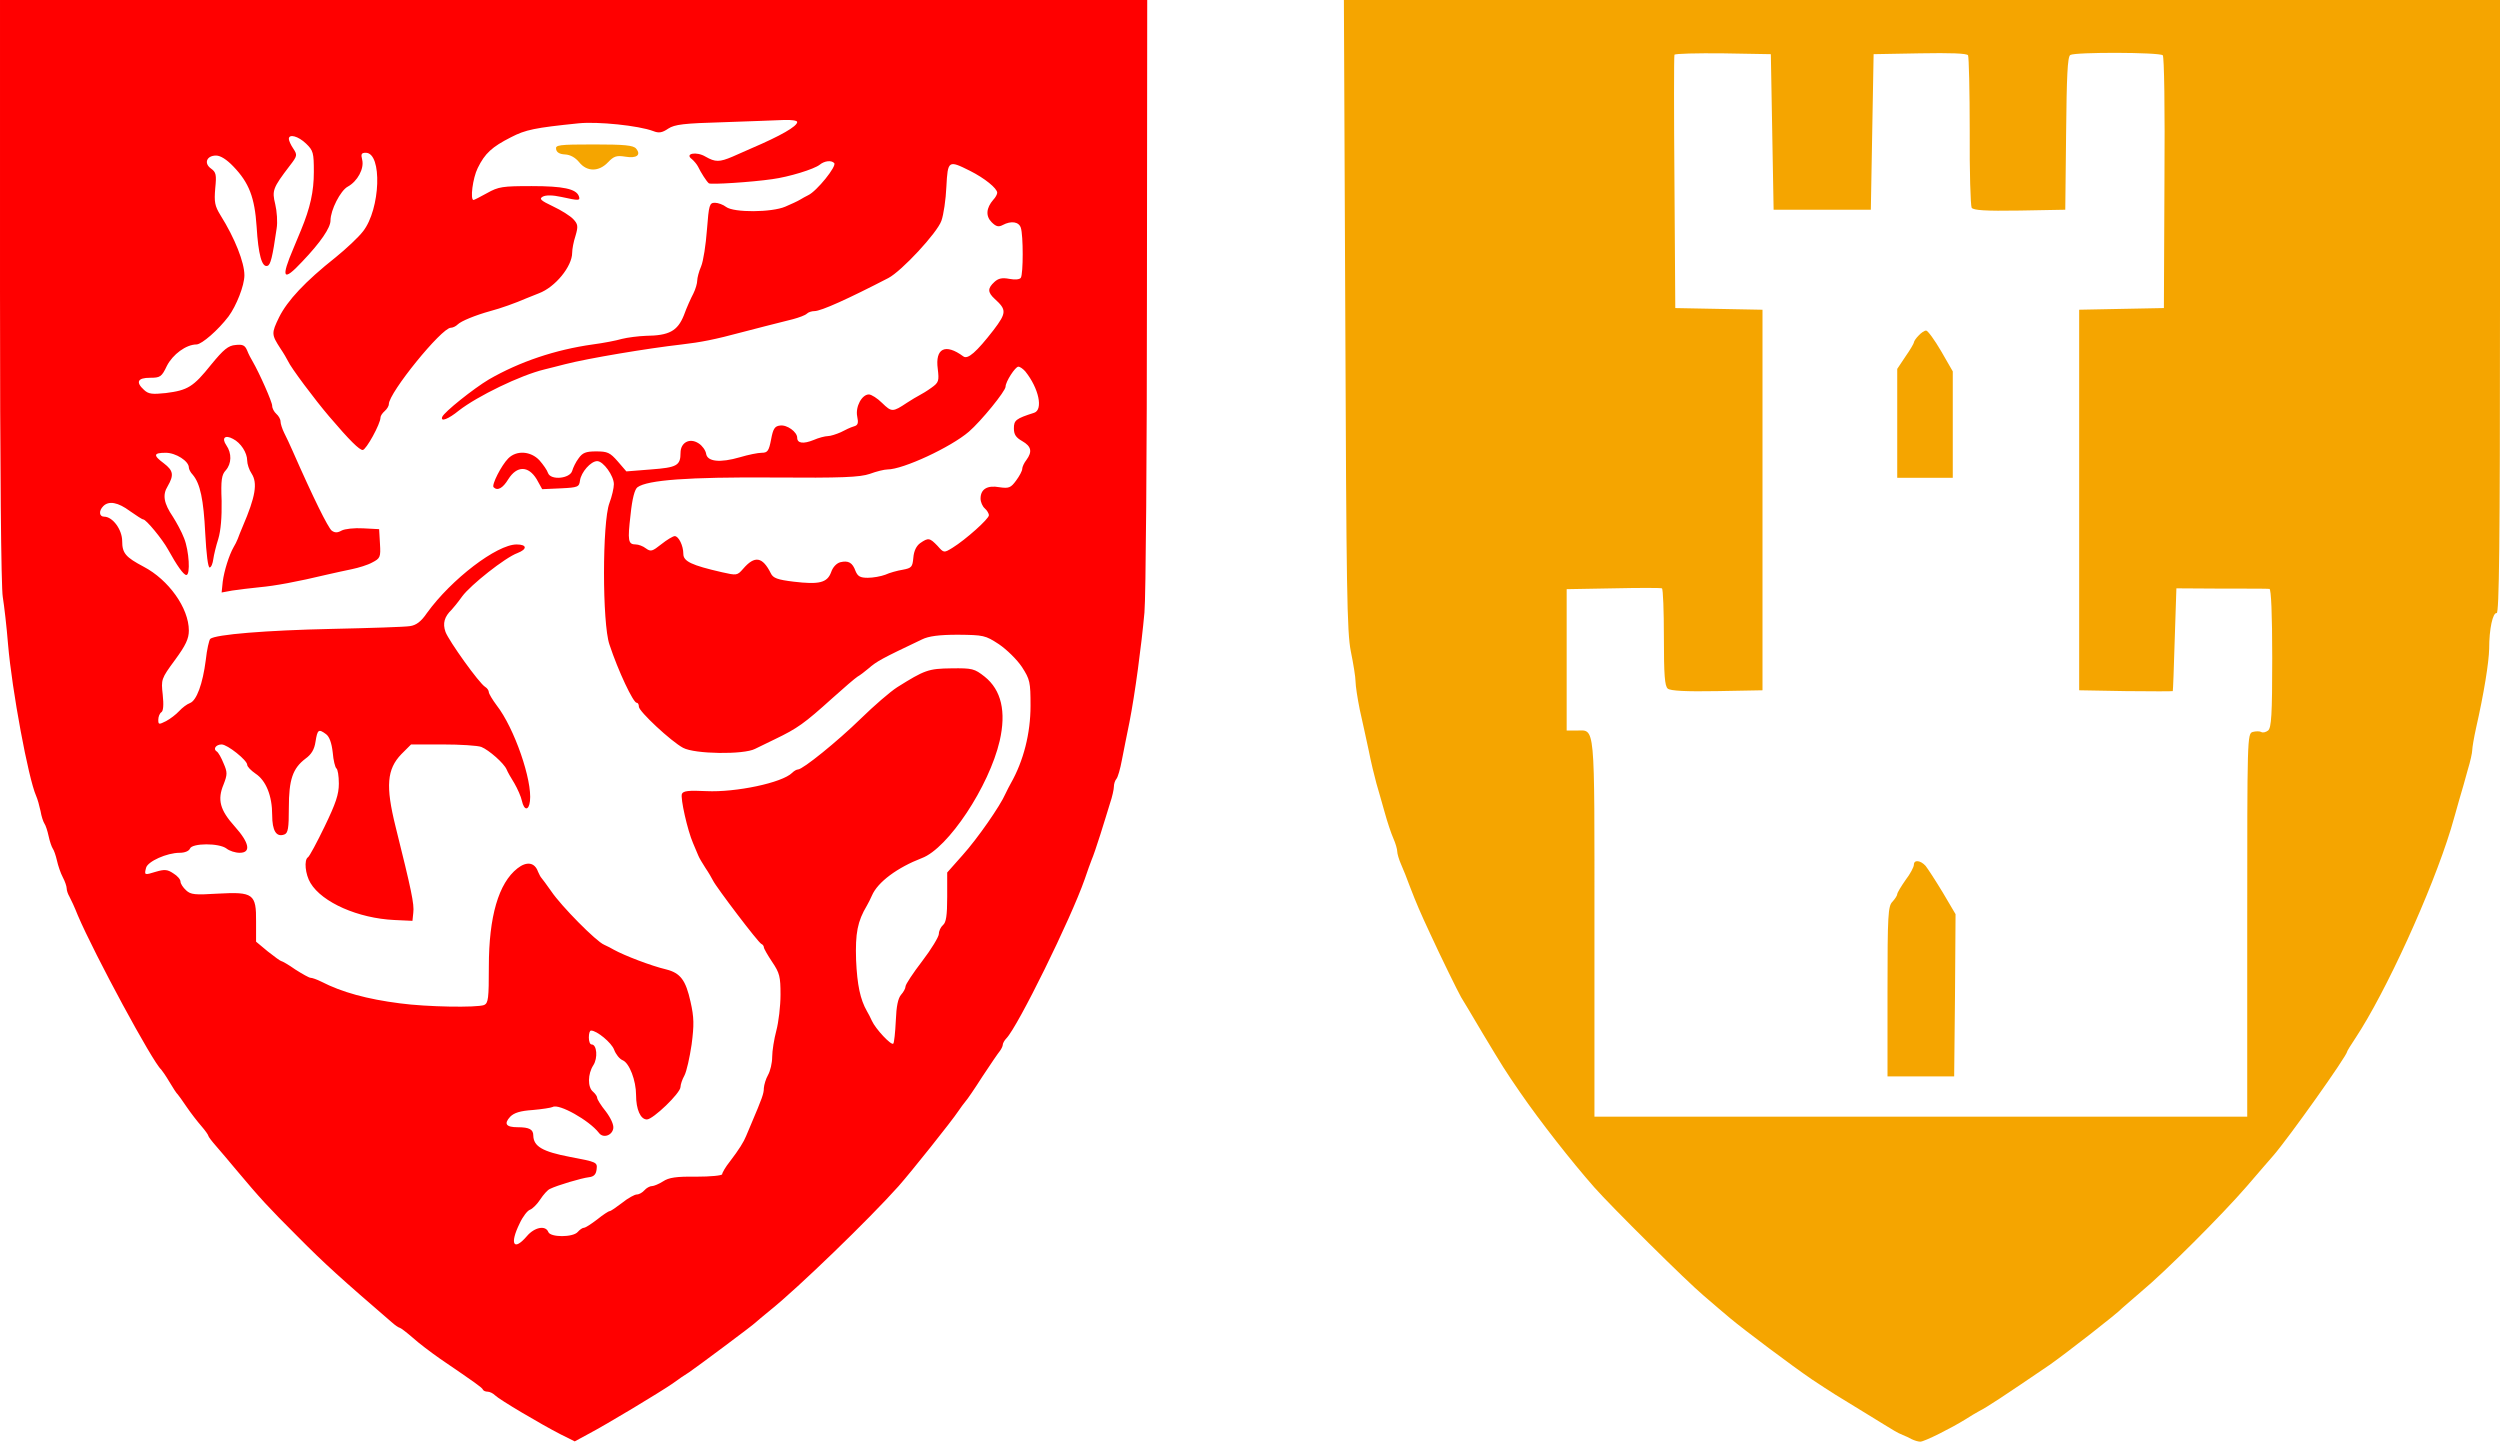 <?xml version="1.0" standalone="no"?>
<!DOCTYPE svg PUBLIC "-//W3C//DTD SVG 20010904//EN"
 "http://www.w3.org/TR/2001/REC-SVG-20010904/DTD/svg10.dtd">
<svg version="1.0" xmlns="http://www.w3.org/2000/svg"
 width="900pt" height="519pt" viewBox="0 0 900 519"
 preserveAspectRatio="xMidYMid meet">
<g transform="translate(0,519) scale(0.1,-0.1)"
fill="#000000" stroke="none">
<path fill="#ff0000" d="M0 4143 c0 -630 4 -1069 10 -1102 5 -31 14 -108 19 -171 14 -165 73
-482 101 -545 5 -11 12 -36 16 -55 3 -19 10 -39 14 -45 4 -5 11 -26 15 -45 4
-19 11 -39 15 -45 4 -5 11 -25 15 -43 4 -18 13 -45 21 -60 8 -15 14 -33 14
-40 0 -7 4 -20 10 -30 5 -9 19 -39 30 -67 61 -143 271 -531 300 -555 3 -3 17
-23 30 -45 13 -22 26 -42 30 -45 3 -3 17 -23 32 -45 15 -22 39 -53 53 -69 14
-16 25 -32 25 -35 0 -3 13 -20 28 -37 15 -17 47 -55 72 -85 88 -105 116 -135
220 -239 100 -101 158 -153 339 -309 13 -12 27 -21 30 -21 3 0 24 -16 46 -35
22 -20 67 -54 100 -77 129 -88 150 -103 153 -110 2 -5 10 -8 17 -8 8 0 20 -6
27 -13 16 -16 165 -104 235 -140 l52 -26 48 26 c65 34 259 151 304 182 20 15
47 33 60 41 28 19 232 171 239 179 3 3 28 24 55 46 96 77 353 325 460 445 45
51 192 235 215 270 8 12 20 28 25 34 6 6 34 47 62 91 29 44 57 85 63 92 5 7
10 17 10 22 0 5 6 16 13 23 41 42 232 430 282 573 9 28 21 59 25 70 5 11 19
52 31 90 12 39 28 89 35 113 8 23 14 51 14 60 0 10 4 22 9 28 5 5 14 36 20 69
7 33 18 94 27 135 20 102 43 274 54 395 5 55 9 574 9 1153 l1 1052 -2065 0
-2065 0 0 -1047z m2870 608 c0 -16 -60 -50 -165 -95 -16 -7 -47 -21 -68 -30
-47 -20 -62 -20 -97 0 -33 20 -77 11 -49 -9 8 -7 18 -19 22 -27 10 -21 31 -54
39 -60 7 -5 152 4 228 15 60 8 151 36 171 52 17 14 42 17 52 6 11 -10 -63
-102 -94 -116 -8 -4 -21 -11 -29 -16 -8 -5 -32 -16 -53 -25 -49 -21 -185 -22
-213 -1 -10 8 -29 15 -40 15 -20 0 -22 -7 -29 -97 -4 -54 -13 -113 -21 -132
-8 -18 -14 -42 -14 -51 0 -10 -6 -31 -14 -47 -8 -15 -24 -50 -34 -78 -23 -57
-53 -73 -137 -74 -27 -1 -66 -6 -86 -11 -20 -6 -67 -15 -105 -20 -135 -19
-263 -62 -374 -126 -54 -32 -162 -118 -168 -135 -7 -19 22 -8 60 23 67 52 221
127 308 148 19 5 53 13 75 19 82 21 296 57 420 71 68 8 116 17 220 45 49 13
101 26 180 46 22 6 44 14 50 20 5 5 17 9 27 9 24 0 123 45 266 119 48 25 176
163 191 206 8 22 16 77 18 123 5 95 7 96 85 57 52 -26 98 -63 98 -79 0 -5 -6
-17 -14 -25 -26 -30 -28 -59 -6 -81 16 -16 25 -18 40 -10 30 16 58 12 65 -10
9 -27 9 -166 0 -180 -4 -6 -20 -8 -41 -4 -26 5 -40 2 -54 -11 -25 -23 -25 -37
1 -61 43 -39 43 -50 -4 -112 -62 -80 -93 -107 -109 -95 -65 48 -102 29 -92
-45 5 -43 4 -49 -23 -68 -15 -11 -35 -23 -43 -27 -8 -4 -28 -16 -45 -27 -51
-34 -55 -34 -89 -1 -17 17 -39 31 -48 31 -25 0 -49 -44 -42 -79 5 -24 3 -32
-12 -36 -11 -3 -32 -13 -47 -21 -16 -7 -37 -14 -47 -14 -9 0 -33 -6 -51 -14
-37 -15 -59 -12 -59 8 0 21 -37 48 -62 44 -19 -2 -25 -12 -32 -50 -8 -42 -13
-48 -34 -48 -13 0 -48 -7 -78 -16 -72 -21 -118 -16 -122 13 -2 12 -14 29 -27
37 -32 21 -65 3 -65 -34 0 -46 -13 -53 -107 -60 l-88 -7 -31 36 c-28 32 -37
36 -78 36 -37 0 -49 -5 -63 -25 -10 -13 -20 -34 -23 -45 -8 -28 -77 -35 -87
-8 -3 10 -17 30 -31 46 -31 33 -82 37 -112 7 -25 -25 -61 -96 -53 -104 14 -14
33 -4 53 29 31 49 72 49 102 0 l20 -36 67 3 c62 3 66 5 69 28 4 30 39 70 62
70 22 0 60 -53 60 -83 0 -14 -7 -44 -16 -68 -26 -69 -26 -433 0 -509 32 -97
86 -210 98 -210 5 0 8 -6 8 -14 0 -17 116 -125 159 -148 42 -23 219 -25 259
-4 15 7 47 23 72 35 81 39 105 56 207 148 41 37 82 72 90 77 9 5 26 18 39 29
31 27 48 36 193 105 24 12 62 17 130 17 92 -1 98 -2 147 -34 28 -19 65 -55 83
-82 29 -45 31 -54 31 -140 0 -99 -25 -198 -71 -279 -5 -8 -13 -25 -19 -37 -19
-44 -101 -162 -155 -222 l-55 -62 0 -88 c0 -67 -4 -92 -15 -101 -8 -7 -15 -21
-15 -32 0 -10 -27 -55 -60 -98 -33 -43 -60 -84 -60 -91 0 -7 -7 -20 -16 -30
-11 -13 -17 -41 -19 -94 -2 -42 -6 -79 -9 -82 -7 -8 -64 53 -77 82 -5 11 -13
27 -18 35 -24 42 -35 94 -39 184 -3 97 5 139 39 196 5 8 13 25 18 36 21 49 92
101 180 135 94 35 242 258 280 422 24 105 6 183 -54 231 -37 29 -44 31 -120
30 -83 -1 -96 -6 -195 -68 -25 -16 -84 -67 -131 -113 -84 -82 -209 -183 -226
-183 -5 0 -14 -5 -21 -12 -36 -36 -203 -71 -309 -66 -64 3 -83 1 -88 -10 -6
-15 20 -131 40 -177 7 -16 16 -37 19 -45 3 -8 15 -28 26 -45 11 -16 23 -37 27
-45 11 -23 164 -225 174 -228 5 -2 9 -8 9 -12 0 -5 14 -29 30 -53 27 -40 30
-53 30 -118 0 -41 -7 -99 -15 -129 -8 -30 -15 -73 -15 -95 0 -22 -7 -51 -15
-65 -8 -14 -14 -35 -15 -47 0 -20 -6 -36 -45 -128 -7 -16 -16 -37 -19 -45 -8
-20 -25 -48 -58 -91 -16 -20 -28 -41 -28 -46 0 -5 -42 -9 -93 -9 -72 1 -99 -3
-120 -17 -14 -9 -33 -17 -40 -17 -8 0 -20 -7 -27 -15 -7 -8 -19 -15 -27 -15
-8 0 -32 -13 -53 -30 -21 -16 -41 -30 -45 -30 -4 0 -24 -13 -45 -30 -21 -16
-42 -30 -48 -30 -5 0 -15 -7 -22 -15 -17 -20 -99 -20 -106 0 -10 25 -50 17
-77 -15 -48 -56 -63 -29 -26 46 11 24 28 46 37 49 9 3 26 20 37 37 11 17 27
35 35 38 26 13 114 39 140 42 18 2 26 10 28 29 3 25 0 26 -95 44 -100 19 -132
38 -133 77 0 22 -14 30 -56 30 -42 0 -51 12 -27 38 14 14 36 21 81 24 34 3 66
8 72 11 22 13 131 -48 166 -93 15 -21 48 -10 52 16 2 13 -9 37 -27 61 -17 21
-31 43 -31 49 0 5 -7 15 -15 22 -20 16 -19 64 1 95 17 26 13 75 -6 75 -6 0
-10 11 -10 25 0 14 3 25 8 25 21 0 74 -44 83 -69 6 -16 19 -33 31 -38 24 -10
48 -73 48 -125 0 -52 16 -88 39 -88 22 0 121 95 121 117 0 8 6 27 14 41 8 15
19 65 26 112 9 70 9 97 -4 154 -17 77 -36 103 -87 116 -55 13 -151 50 -189 71
-8 5 -24 13 -35 18 -29 12 -155 140 -190 192 -17 24 -33 46 -36 49 -3 3 -8 13
-12 22 -12 34 -41 38 -74 12 -68 -53 -103 -174 -103 -353 0 -116 -2 -132 -17
-139 -27 -10 -207 -7 -303 6 -118 15 -209 40 -283 78 -16 8 -33 14 -39 14 -5
0 -30 14 -55 30 -24 17 -47 30 -50 30 -3 0 -25 16 -49 35 l-42 35 0 72 c1 100
-10 108 -137 101 -83 -5 -98 -4 -115 12 -11 10 -20 24 -20 31 0 8 -11 21 -26
30 -21 14 -31 15 -62 6 -42 -13 -43 -13 -36 14 6 23 75 54 121 54 18 0 33 6
37 15 7 20 105 21 132 0 10 -8 31 -15 47 -15 42 0 35 36 -18 95 -53 59 -63 96
-40 151 14 36 14 44 0 76 -8 20 -19 40 -25 43 -14 9 -2 25 18 25 21 0 92 -57
92 -73 0 -7 14 -21 30 -32 38 -25 60 -80 60 -149 0 -57 15 -81 44 -70 13 5 16
22 16 96 0 102 14 142 60 177 21 15 32 33 36 61 7 44 11 47 38 27 12 -9 20
-31 24 -66 2 -28 9 -54 13 -57 5 -3 9 -27 9 -55 0 -39 -11 -71 -51 -154 -28
-58 -55 -108 -60 -111 -15 -9 -10 -62 9 -93 42 -70 172 -127 302 -133 l65 -3
3 29 c4 31 -7 82 -64 311 -36 145 -31 206 21 260 l35 35 114 0 c63 0 126 -4
139 -9 27 -11 81 -58 91 -81 3 -8 16 -31 28 -50 11 -19 24 -48 27 -63 8 -36
25 -36 29 -1 9 74 -56 263 -120 345 -15 20 -28 42 -28 47 0 6 -6 15 -13 19
-22 13 -131 166 -143 198 -11 31 -4 55 22 80 5 5 23 27 38 48 30 41 155 140
199 156 36 14 35 31 -3 31 -71 0 -235 -125 -323 -247 -21 -31 -39 -44 -61 -47
-17 -3 -143 -7 -281 -10 -236 -5 -420 -20 -438 -36 -4 -4 -12 -38 -16 -76 -11
-86 -33 -146 -57 -155 -11 -4 -28 -17 -39 -29 -11 -12 -32 -28 -47 -36 -26
-13 -28 -13 -28 5 0 11 5 23 11 27 7 4 9 26 5 63 -6 55 -6 57 44 125 39 53 50
77 50 106 0 81 -73 183 -163 230 -64 34 -77 48 -77 92 0 41 -34 88 -65 88 -18
0 -20 21 -3 38 20 20 53 14 96 -18 23 -16 44 -30 48 -30 10 0 68 -70 89 -108
32 -58 56 -92 66 -92 15 0 10 87 -8 132 -9 24 -28 58 -40 77 -33 49 -39 79
-19 111 23 40 20 56 -14 82 -39 29 -38 38 7 38 36 0 83 -30 83 -53 0 -6 6 -18
14 -26 27 -32 39 -89 45 -211 4 -75 10 -124 16 -123 6 1 11 15 13 30 2 15 10
48 18 73 9 30 13 78 12 137 -3 75 0 94 15 110 21 24 22 61 2 90 -18 26 -5 39
24 23 28 -14 51 -50 51 -78 0 -12 7 -34 16 -47 22 -34 14 -83 -32 -190 -7 -16
-15 -37 -18 -45 -3 -8 -10 -22 -15 -30 -16 -28 -34 -85 -39 -124 l-4 -39 38 7
c22 3 66 9 99 12 55 5 132 19 245 46 25 6 64 14 87 19 24 5 57 15 73 24 29 15
31 19 28 68 l-3 52 -57 3 c-32 2 -67 -2 -78 -8 -16 -9 -25 -8 -36 0 -14 13
-64 113 -141 288 -9 20 -22 49 -30 64 -7 14 -13 33 -13 41 0 8 -7 20 -15 27
-8 7 -15 20 -15 29 0 14 -45 116 -71 161 -5 8 -14 25 -19 38 -8 19 -16 23 -42
20 -26 -2 -43 -16 -88 -71 -64 -80 -84 -92 -163 -102 -48 -5 -62 -4 -78 11
-31 28 -24 44 21 44 37 0 42 3 61 43 21 41 69 77 107 77 19 1 77 51 115 101
28 38 57 111 57 148 0 46 -34 133 -86 216 -21 34 -23 48 -19 97 5 49 3 58 -15
71 -27 19 -16 47 18 47 16 0 38 -14 62 -39 57 -59 77 -112 84 -217 6 -100 19
-148 39 -141 11 3 18 30 33 134 4 23 1 63 -5 88 -12 49 -9 58 52 138 28 36 28
39 13 62 -9 13 -16 29 -16 35 0 19 34 10 62 -17 26 -25 28 -33 28 -102 0 -71
-13 -129 -46 -209 -7 -18 -20 -47 -27 -65 -47 -110 -38 -123 31 -49 66 69 102
122 102 148 0 38 36 108 62 122 35 19 60 65 52 97 -5 20 -3 25 13 25 60 0 53
-203 -10 -283 -16 -21 -61 -63 -98 -93 -111 -88 -174 -156 -204 -216 -28 -58
-28 -62 5 -113 11 -16 23 -37 27 -45 10 -23 96 -138 148 -199 75 -88 109 -121
121 -121 12 0 64 94 64 117 0 6 7 16 15 23 8 7 15 18 15 25 0 41 190 275 223
275 7 0 18 5 25 12 12 12 63 33 117 48 38 10 91 29 130 46 17 7 37 15 45 18
59 22 120 97 120 146 0 13 5 40 12 61 10 34 9 42 -8 60 -10 11 -43 32 -73 46
-44 21 -51 27 -37 35 11 6 35 6 67 -1 64 -14 69 -14 63 3 -10 26 -56 36 -170
36 -104 0 -119 -2 -160 -25 -25 -14 -47 -25 -49 -25 -13 0 -3 79 15 115 26 53
51 76 120 111 52 27 86 34 243 50 69 7 216 -8 269 -28 20 -8 32 -6 54 9 23 15
56 19 199 23 93 3 191 7 218 8 26 1 47 -2 47 -7z m821 -898 c49 -61 65 -138
32 -149 -66 -21 -73 -27 -73 -56 0 -22 7 -33 30 -46 33 -19 37 -38 15 -68 -8
-10 -15 -25 -15 -32 0 -7 -10 -26 -22 -42 -19 -26 -26 -29 -60 -24 -44 8 -68
-7 -68 -41 0 -12 7 -28 15 -35 8 -7 15 -18 15 -25 0 -13 -84 -88 -131 -117
-31 -19 -31 -19 -54 7 -28 29 -33 30 -62 10 -14 -10 -23 -28 -25 -53 -3 -33
-6 -37 -38 -43 -19 -3 -48 -11 -63 -18 -16 -6 -44 -11 -63 -11 -27 0 -36 5
-44 24 -11 31 -26 39 -55 32 -14 -4 -27 -18 -33 -36 -14 -38 -43 -45 -135 -34
-58 7 -74 13 -82 30 -30 60 -58 65 -100 16 -21 -24 -23 -24 -76 -12 -109 25
-139 39 -139 66 0 30 -17 64 -31 64 -6 0 -28 -13 -48 -29 -33 -26 -38 -28 -56
-15 -10 8 -27 14 -36 14 -28 0 -30 13 -19 107 6 59 15 92 25 99 36 26 182 37
486 35 252 -2 314 1 350 13 24 9 53 16 64 16 56 0 228 80 293 136 44 38 132
146 132 162 0 18 35 72 46 72 6 0 17 -8 25 -17z"/>
<path fill="#f5a500" d="M2002 4653 c2 -12 13 -18 32 -19 19 -1 37 -11 51 -28 28 -35 71 -35
104 0 21 22 31 25 62 20 41 -7 58 6 39 29 -10 12 -42 15 -152 15 -127 0 -139
-2 -136 -17z"/>
<path fill="#f5a500" d="M4843 4058 c4 -991 6 -1143 20 -1213 9 -44 17 -93 17 -109 0 -15 7
-60 15 -100 9 -39 23 -105 32 -146 8 -41 21 -95 28 -120 7 -25 21 -72 30 -105
9 -33 23 -75 31 -93 8 -18 14 -39 14 -47 0 -8 6 -29 14 -47 8 -18 22 -53 31
-78 25 -65 39 -97 73 -170 39 -85 101 -211 112 -230 5 -8 40 -66 77 -129 74
-123 80 -133 135 -213 73 -106 186 -250 268 -343 60 -68 332 -338 394 -390 32
-28 75 -64 95 -81 49 -41 222 -171 294 -220 74 -49 87 -57 194 -122 48 -30 95
-58 103 -63 8 -5 22 -12 30 -15 8 -3 23 -10 32 -15 10 -5 24 -9 31 -9 15 0
112 49 162 80 17 11 39 24 50 30 28 14 87 53 253 166 60 42 250 190 262 205 3
3 33 29 67 58 86 71 293 278 382 381 40 47 83 96 95 110 54 62 266 360 266
375 0 2 13 23 29 47 110 166 275 528 344 753 8 28 22 75 30 105 9 30 23 79 31
109 9 29 16 61 16 70 0 9 6 45 14 81 28 123 46 235 47 285 0 71 13 130 27 128
9 -2 12 254 12 1102 l0 1105 -2081 0 -2081 0 5 -1132z m1537 657 l5 -280 175
0 175 0 5 280 5 280 166 3 c112 2 169 0 174 -7 3 -6 6 -129 6 -274 -1 -144 3
-268 7 -275 7 -9 48 -12 173 -10 l164 3 3 275 c2 204 5 276 15 282 17 11 321
10 333 -1 5 -6 8 -185 6 -460 l-2 -450 -153 -3 -152 -3 0 -685 0 -685 168 -3
c92 -1 168 -1 169 0 1 2 4 85 7 186 l6 184 163 -1 c89 0 167 0 172 -1 6 0 10
-90 10 -249 0 -205 -3 -251 -15 -261 -8 -6 -19 -9 -25 -5 -5 3 -19 3 -30 0
-20 -6 -20 -16 -20 -696 l0 -689 -1175 0 -1175 0 0 679 c0 754 4 711 -66 711
l-34 0 0 255 0 254 168 3 c92 2 170 2 175 0 4 -2 7 -81 7 -176 0 -136 3 -176
14 -185 9 -8 65 -11 177 -9 l164 3 0 685 0 685 -157 3 -157 3 -3 452 c-2 248
-2 455 0 460 2 4 81 6 175 5 l172 -3 5 -280z"/>
<path fill="#f5a500" d="M6907 3982 c-10 -10 -17 -21 -17 -25 0 -3 -13 -26 -30 -50 l-30 -45
0 -196 0 -196 100 0 100 0 0 192 0 191 -42 73 c-24 41 -48 74 -54 74 -6 0 -18
-8 -27 -18z"/>
<path fill="#f5a500" d="M6890 2077 c0 -8 -13 -33 -30 -55 -16 -23 -30 -46 -30 -51 0 -5 -8
-17 -17 -27 -16 -16 -18 -45 -18 -323 l0 -306 120 0 120 0 3 292 2 292 -46 78
c-26 43 -54 86 -62 96 -18 20 -42 23 -42 4z"/>
</g>
</svg>

